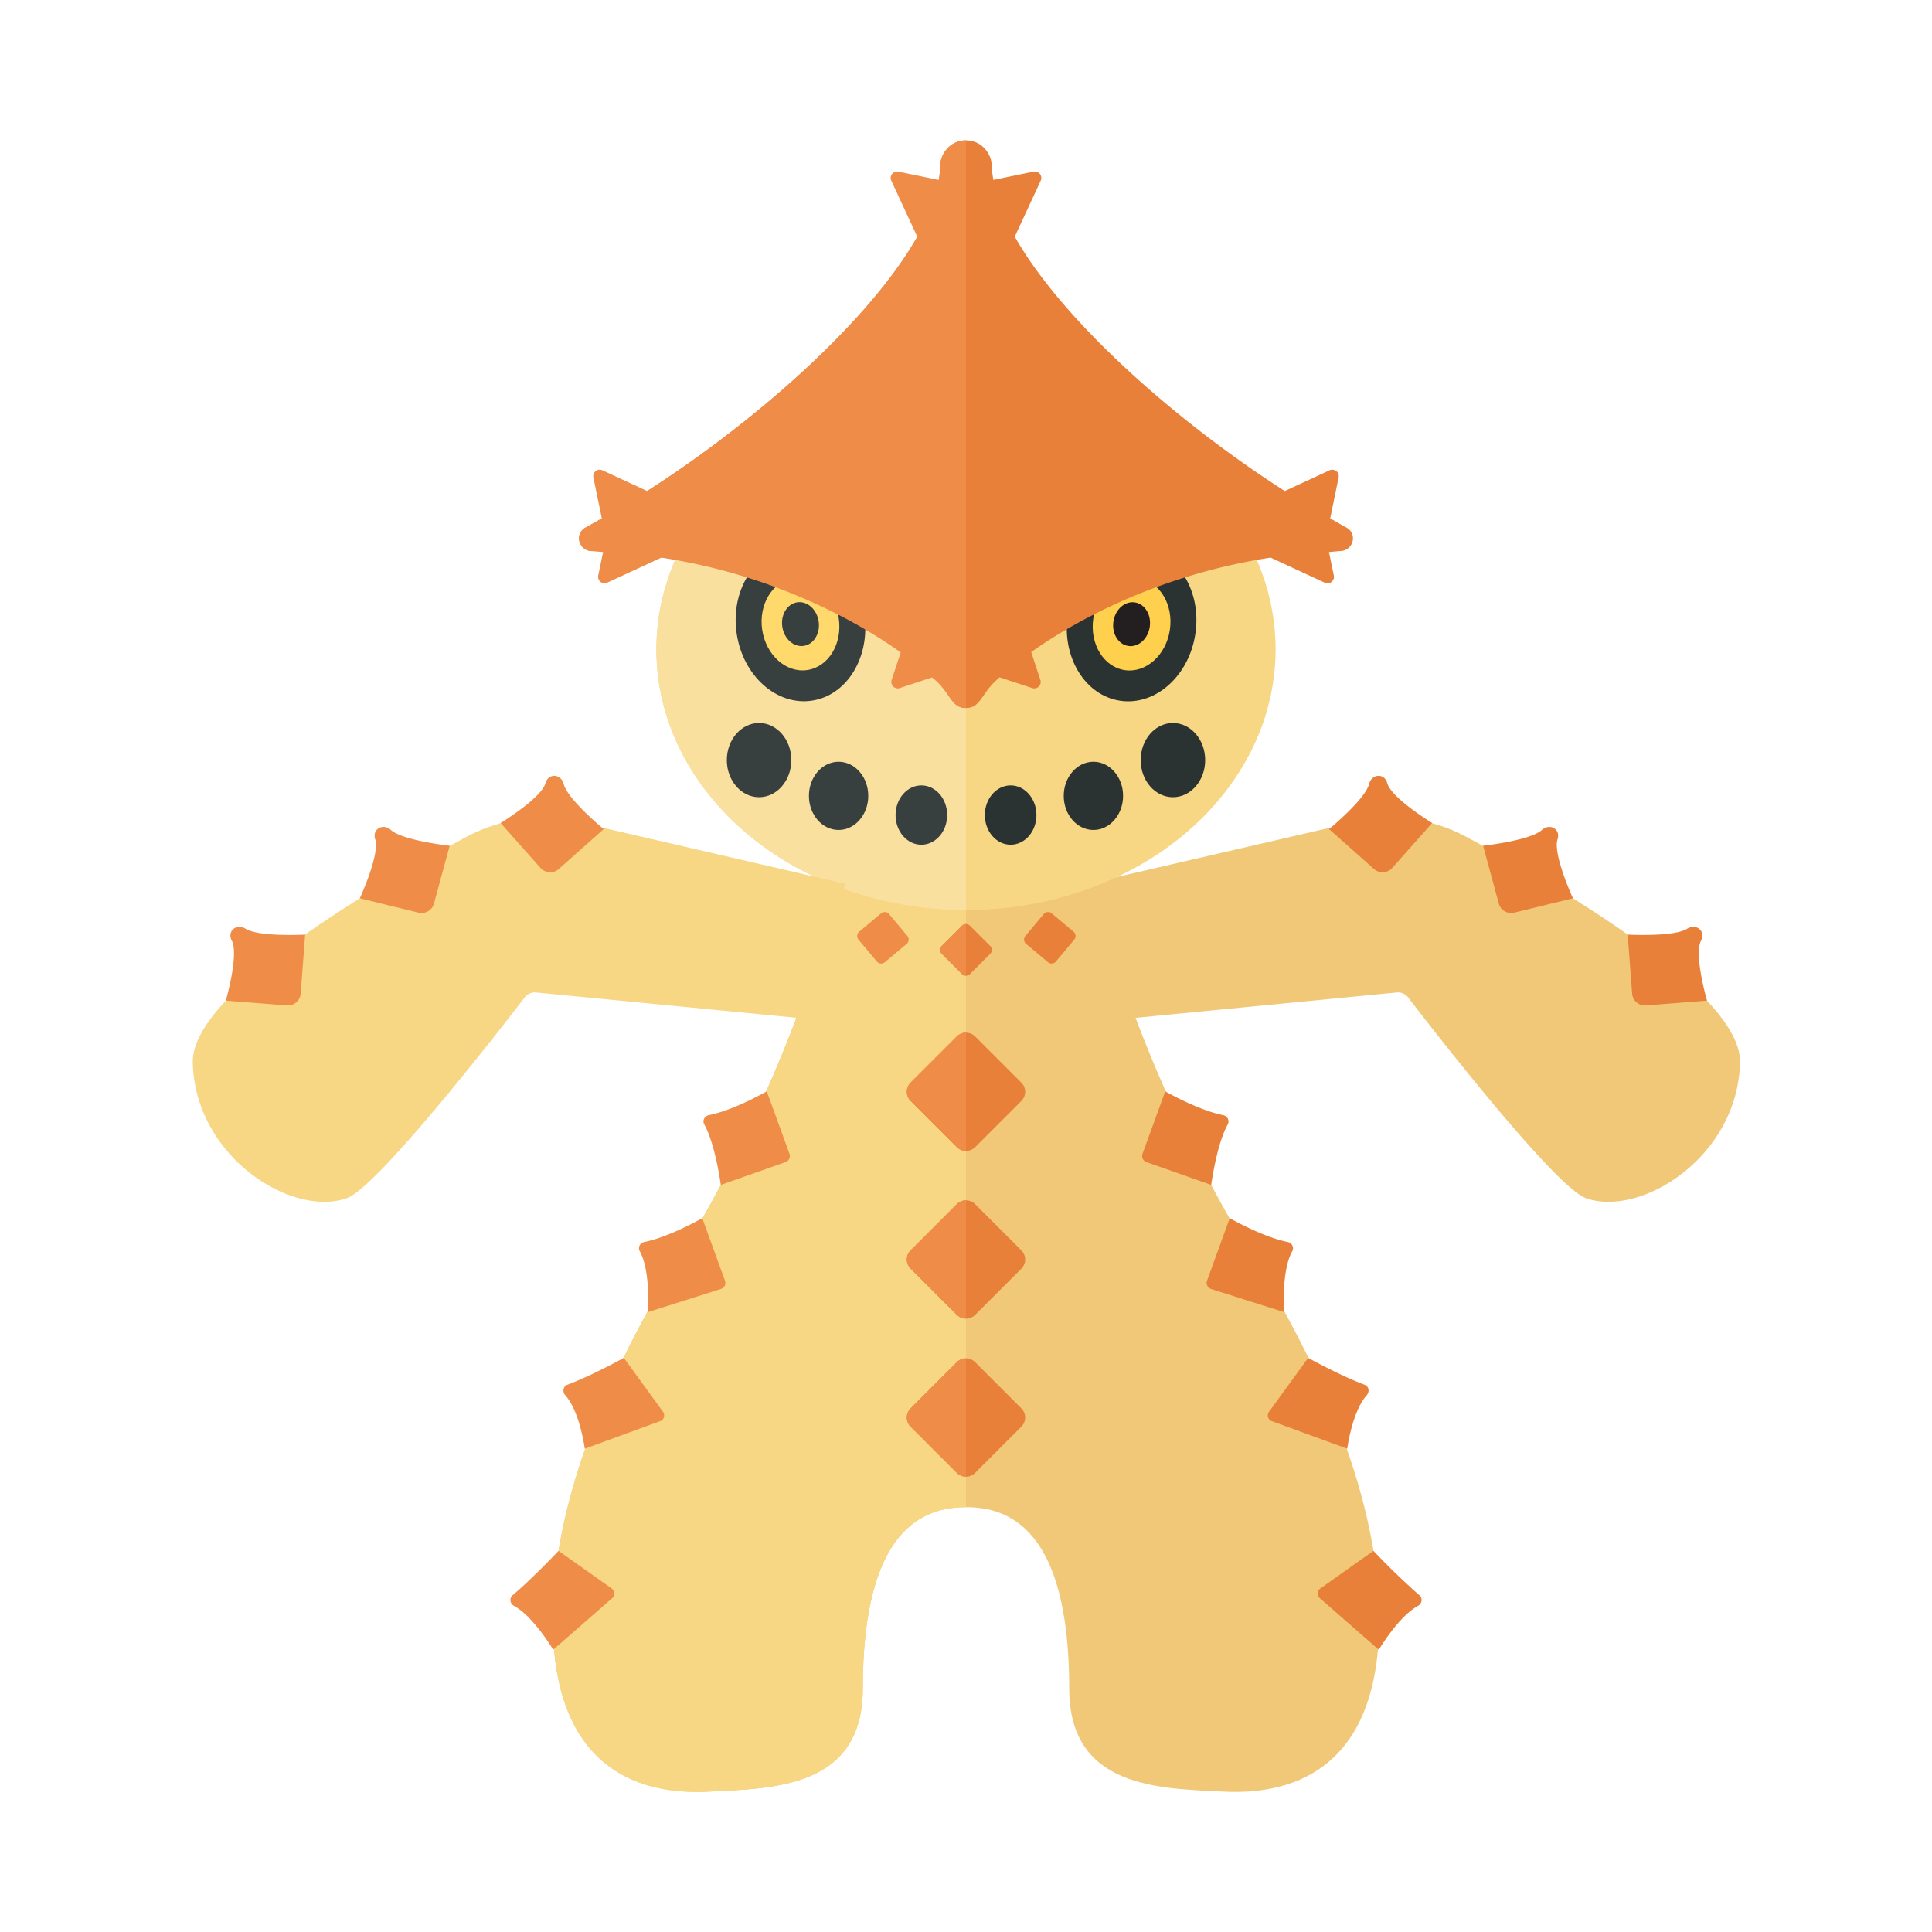<svg xmlns="http://www.w3.org/2000/svg" width="100%" height="100%" viewBox="-2.72 -2.72 37.44 37.44"><path fill="#F0C877" d="M23.3 13.264a3.113 3.113 0 012.39.231c1.878 1.006 5.344 3.047 5.31 4.38-.047 1.828-1.922 3-2.984 2.625-.599-.212-2.972-3.271-3.448-3.891a.25.25 0 00-.222-.096l-5.331.518-.656-2.625 4.941-1.142z"/><path fill="#E8803A" d="M24.26 14.1l.774-.871s-.791-.481-.871-.774c-.054-.196-.301-.184-.353.021-.075.297-.774.871-.774.871l.871.774a.251.251 0 00.353-.021zm2.368.865l1.134-.277s-.394-.856-.298-1.144c.064-.192-.147-.32-.305-.179-.228.205-1.138.305-1.138.305l.303 1.116c.034.134.17.214.304.179zm2.55 1.799l1.182-.093s-.259-.896-.115-1.163c.096-.179-.09-.341-.27-.229-.26.162-1.152.113-1.152.113l.086 1.143c.01.138.131.24.269.229z"/><path fill="#F0C877" d="M21.5 21.55c-1.573-2.533-3-6.188-3-7.625h-5c0 1.438-1.427 5.092-3 7.625C9.25 23.562 7.875 26.375 8 29s1.75 3.062 3 3 3-.062 3-2c0-3.112 1.187-3.513 2-3.513.812 0 2 .401 2 3.513 0 1.938 1.75 1.938 3 2s2.875-.375 3-3-1.25-5.438-2.5-7.45z"/><path fill="#F7D684" d="M13.5 13.925c0 1.438-1.427 5.092-3 7.625C9.25 23.562 7.875 26.375 8 29s1.75 3.062 3 3 3-.061 3-2c0-3.112 1.187-3.513 2-3.513V13.925h-2.5z"/><ellipse cx="16" cy="9.865" fill="#F7D684" rx="6" ry="5.052"/><path fill="#FAE09F" d="M16 4.812c-3.314 0-6 2.262-6 5.052s2.686 5.052 6 5.052V4.812z"/><path fill="#EF8C48" d="M11.248 20.242s-.103-.781-.32-1.172c-.041-.075.005-.163.089-.18.485-.095 1.122-.461 1.122-.461l.44 1.21a.125.125 0 01-.076.161l-1.255.442zm-1.415 2.466s.062-.789-.155-1.18c-.041-.075.005-.163.089-.18.485-.095 1.122-.461 1.122-.461l.44 1.21a.125.125 0 01-.076.161l-1.42.45zm-1.221 2.646s-.093-.719-.378-1.036c-.06-.067-.042-.172.043-.204.472-.176 1.092-.52 1.092-.52l.757 1.042a.124.124 0 01-.029.175l-1.485.543zM8 29.25s-.382-.647-.758-.849c-.079-.043-.097-.148-.029-.206.384-.325.891-.861.891-.861l1.025.726a.125.125 0 01.032.175L8 29.25z"/><path fill="#E8803A" d="M15.823 25.823l-.896-.896a.25.25 0 010-.354l.896-.896a.25.25 0 01.354 0l.896.896a.25.25 0 010 .354l-.896.896a.25.25 0 01-.354 0zm.354-3.062l.896-.896a.25.25 0 000-.354l-.896-.896a.25.25 0 00-.354 0l-.896.896a.25.25 0 000 .354l.896.896a.252.252 0 00.354 0zm0-3.25l.896-.896a.25.25 0 000-.354l-.896-.896a.25.25 0 00-.354 0l-.896.896a.25.25 0 000 .354l.896.896a.252.252 0 00.354 0z"/><path fill="#EF8C48" d="M14.927 24.573a.25.25 0 000 .354l.896.896a.249.249 0 00.177.073v-2.293a.249.249 0 00-.177.073l-.896.897zm.896-3.959l-.896.896a.25.25 0 000 .354l.896.896a.249.249 0 00.177.073V20.54a.254.254 0 00-.177.074zm0-3.25l-.896.896a.25.25 0 000 .354l.896.896a.249.249 0 00.177.073V17.29a.254.254 0 00-.177.074z"/><path fill="#E8803A" d="M16.077 16.156l.391-.391a.108.108 0 000-.154l-.391-.391a.108.108 0 00-.154 0l-.391.391a.108.108 0 000 .154l.391.391a.11.11 0 00.154 0zm1.666-.243l.355-.424a.109.109 0 00-.014-.154l-.424-.355a.109.109 0 00-.154.014l-.355.424a.109.109 0 00.014.154l.424.355a.11.11 0 00.154-.014z"/><path fill="#EF8C48" d="M14.864 15.418l-.355-.424a.11.11 0 00-.154-.014l-.424.355a.11.11 0 00-.014.154l.355.424a.11.11 0 00.154.014l.424-.355a.11.11 0 00.014-.154zm1.059-.199l-.391.391a.108.108 0 000 .154l.391.391a.11.11 0 00.077.032v-1a.11.11 0 00-.077.032z"/><path fill="#E8803A" d="M20.752 20.242s.103-.781.32-1.172c.041-.075-.005-.163-.089-.18-.485-.095-1.122-.461-1.122-.461l-.44 1.21a.125.125 0 00.076.161l1.255.442zm1.415 2.466s-.062-.789.155-1.18c.041-.075-.005-.163-.089-.18-.485-.095-1.122-.461-1.122-.461l-.44 1.21a.125.125 0 00.076.161l1.42.45zm1.221 2.646s.093-.719.378-1.036c.06-.067.042-.172-.043-.204-.472-.176-1.092-.52-1.092-.52l-.757 1.042a.124.124 0 00.029.175l1.485.543zM24 29.25s.382-.647.758-.849c.079-.043.097-.148.029-.206a14.028 14.028 0 01-.891-.861l-1.025.726a.125.125 0 00-.032.175L24 29.25z"/><path fill="#F7D684" d="M8.716 13.264a3.113 3.113 0 00-2.39.231c-1.878 1.006-5.344 3.047-5.31 4.38.047 1.828 1.922 3 2.984 2.625.599-.212 2.972-3.271 3.448-3.891a.25.25 0 01.222-.096l5.33.518.656-2.625-4.94-1.142z"/><path fill="#EF8C48" d="M7.755 14.1l-.774-.871s.791-.481.871-.774c.054-.196.301-.184.353.021.075.297.774.871.774.871l-.871.774a.251.251 0 01-.353-.021zm-2.368.865l-1.134-.277s.394-.856.298-1.144c-.064-.192.147-.32.305-.179.228.205 1.138.305 1.138.305l-.303 1.116a.248.248 0 01-.304.179zm-2.549 1.799l-1.182-.093s.259-.896.115-1.163c-.096-.179.09-.341.27-.229.26.162 1.152.113 1.152.113l-.086 1.143a.25.25 0 01-.269.229z"/><g transform="rotate(-8.467 12.788 9.372)"><ellipse cx="12.792" cy="9.375" fill="#373F3F" rx="1.25" ry="1.5"/><ellipse cx="12.792" cy="9.375" fill="#FFD96C" rx=".75" ry=".9"/><ellipse cx="12.792" cy="9.375" fill="#373F3F" rx=".356" ry=".427"/></g><g transform="rotate(-81.53 19.209 9.375)"><ellipse cx="19.208" cy="9.375" fill="#2B3332" rx="1.5" ry="1.25"/><ellipse cx="19.208" cy="9.375" fill="#FFD04D" rx=".9" ry=".75"/><ellipse cx="19.208" cy="9.375" fill="#231F20" rx=".427" ry=".356"/></g><path fill="#E8803A" d="M23.367 7.5c-.102-.055-.206-.116-.309-.175l.163-.792a.125.125 0 00-.175-.139l-.868.402c-2.12-1.358-4.318-3.31-5.233-4.93l.503-1.085a.125.125 0 00-.139-.175l-.779.16C16.516.676 16.5.585 16.5.5c0-.229-.188-.5-.5-.5-.313 0-.5.271-.5.5 0 1.989-3.819 5.357-6.867 7-.228.122-.142.452.117.459 3.284.088 5.784 1.649 6.701 2.541.257.25.278.5.549.5s.292-.25.549-.5c.786-.765 2.743-2.016 5.355-2.414l1.049.486a.125.125 0 00.175-.139l-.094-.456c.074-.003.142-.016.217-.018.258-.007.344-.337.116-.459z"/><path fill="#EF8C48" d="M16 0v11c-.271 0-.292-.25-.549-.5-.029-.029-.074-.063-.107-.093l-.627.207a.125.125 0 01-.158-.158l.176-.533c-.996-.712-2.613-1.528-4.638-1.837l-1.049.485a.125.125 0 01-.175-.138l.094-.456c-.074-.004-.142-.016-.217-.018-.259-.007-.345-.337-.117-.459.102-.055.206-.116.309-.175l-.163-.792a.125.125 0 01.175-.139l.868.402c2.12-1.358 4.318-3.31 5.233-4.93L14.552.781a.125.125 0 01.139-.175l.779.161c.014-.09.03-.181.03-.266 0-.23.187-.501.5-.501z"/><path fill="#E8803A" d="M17.283 10.614l-1.231-.406.983-.983.406 1.231a.125.125 0 01-.158.158z"/><ellipse cx="15.135" cy="13.075" fill="#373F3F" rx=".5" ry=".575"/><ellipse cx="13.531" cy="12.703" fill="#373F3F" rx=".575" ry=".661"/><ellipse cx="11.99" cy="12.01" fill="#373F3F" rx=".625" ry=".719"/><ellipse cx="16.865" cy="13.075" fill="#2B3332" rx=".5" ry=".575"/><ellipse cx="18.469" cy="12.703" fill="#2B3332" rx=".575" ry=".661"/><ellipse cx="20.01" cy="12.01" fill="#2B3332" rx=".625" ry=".719"/></svg>